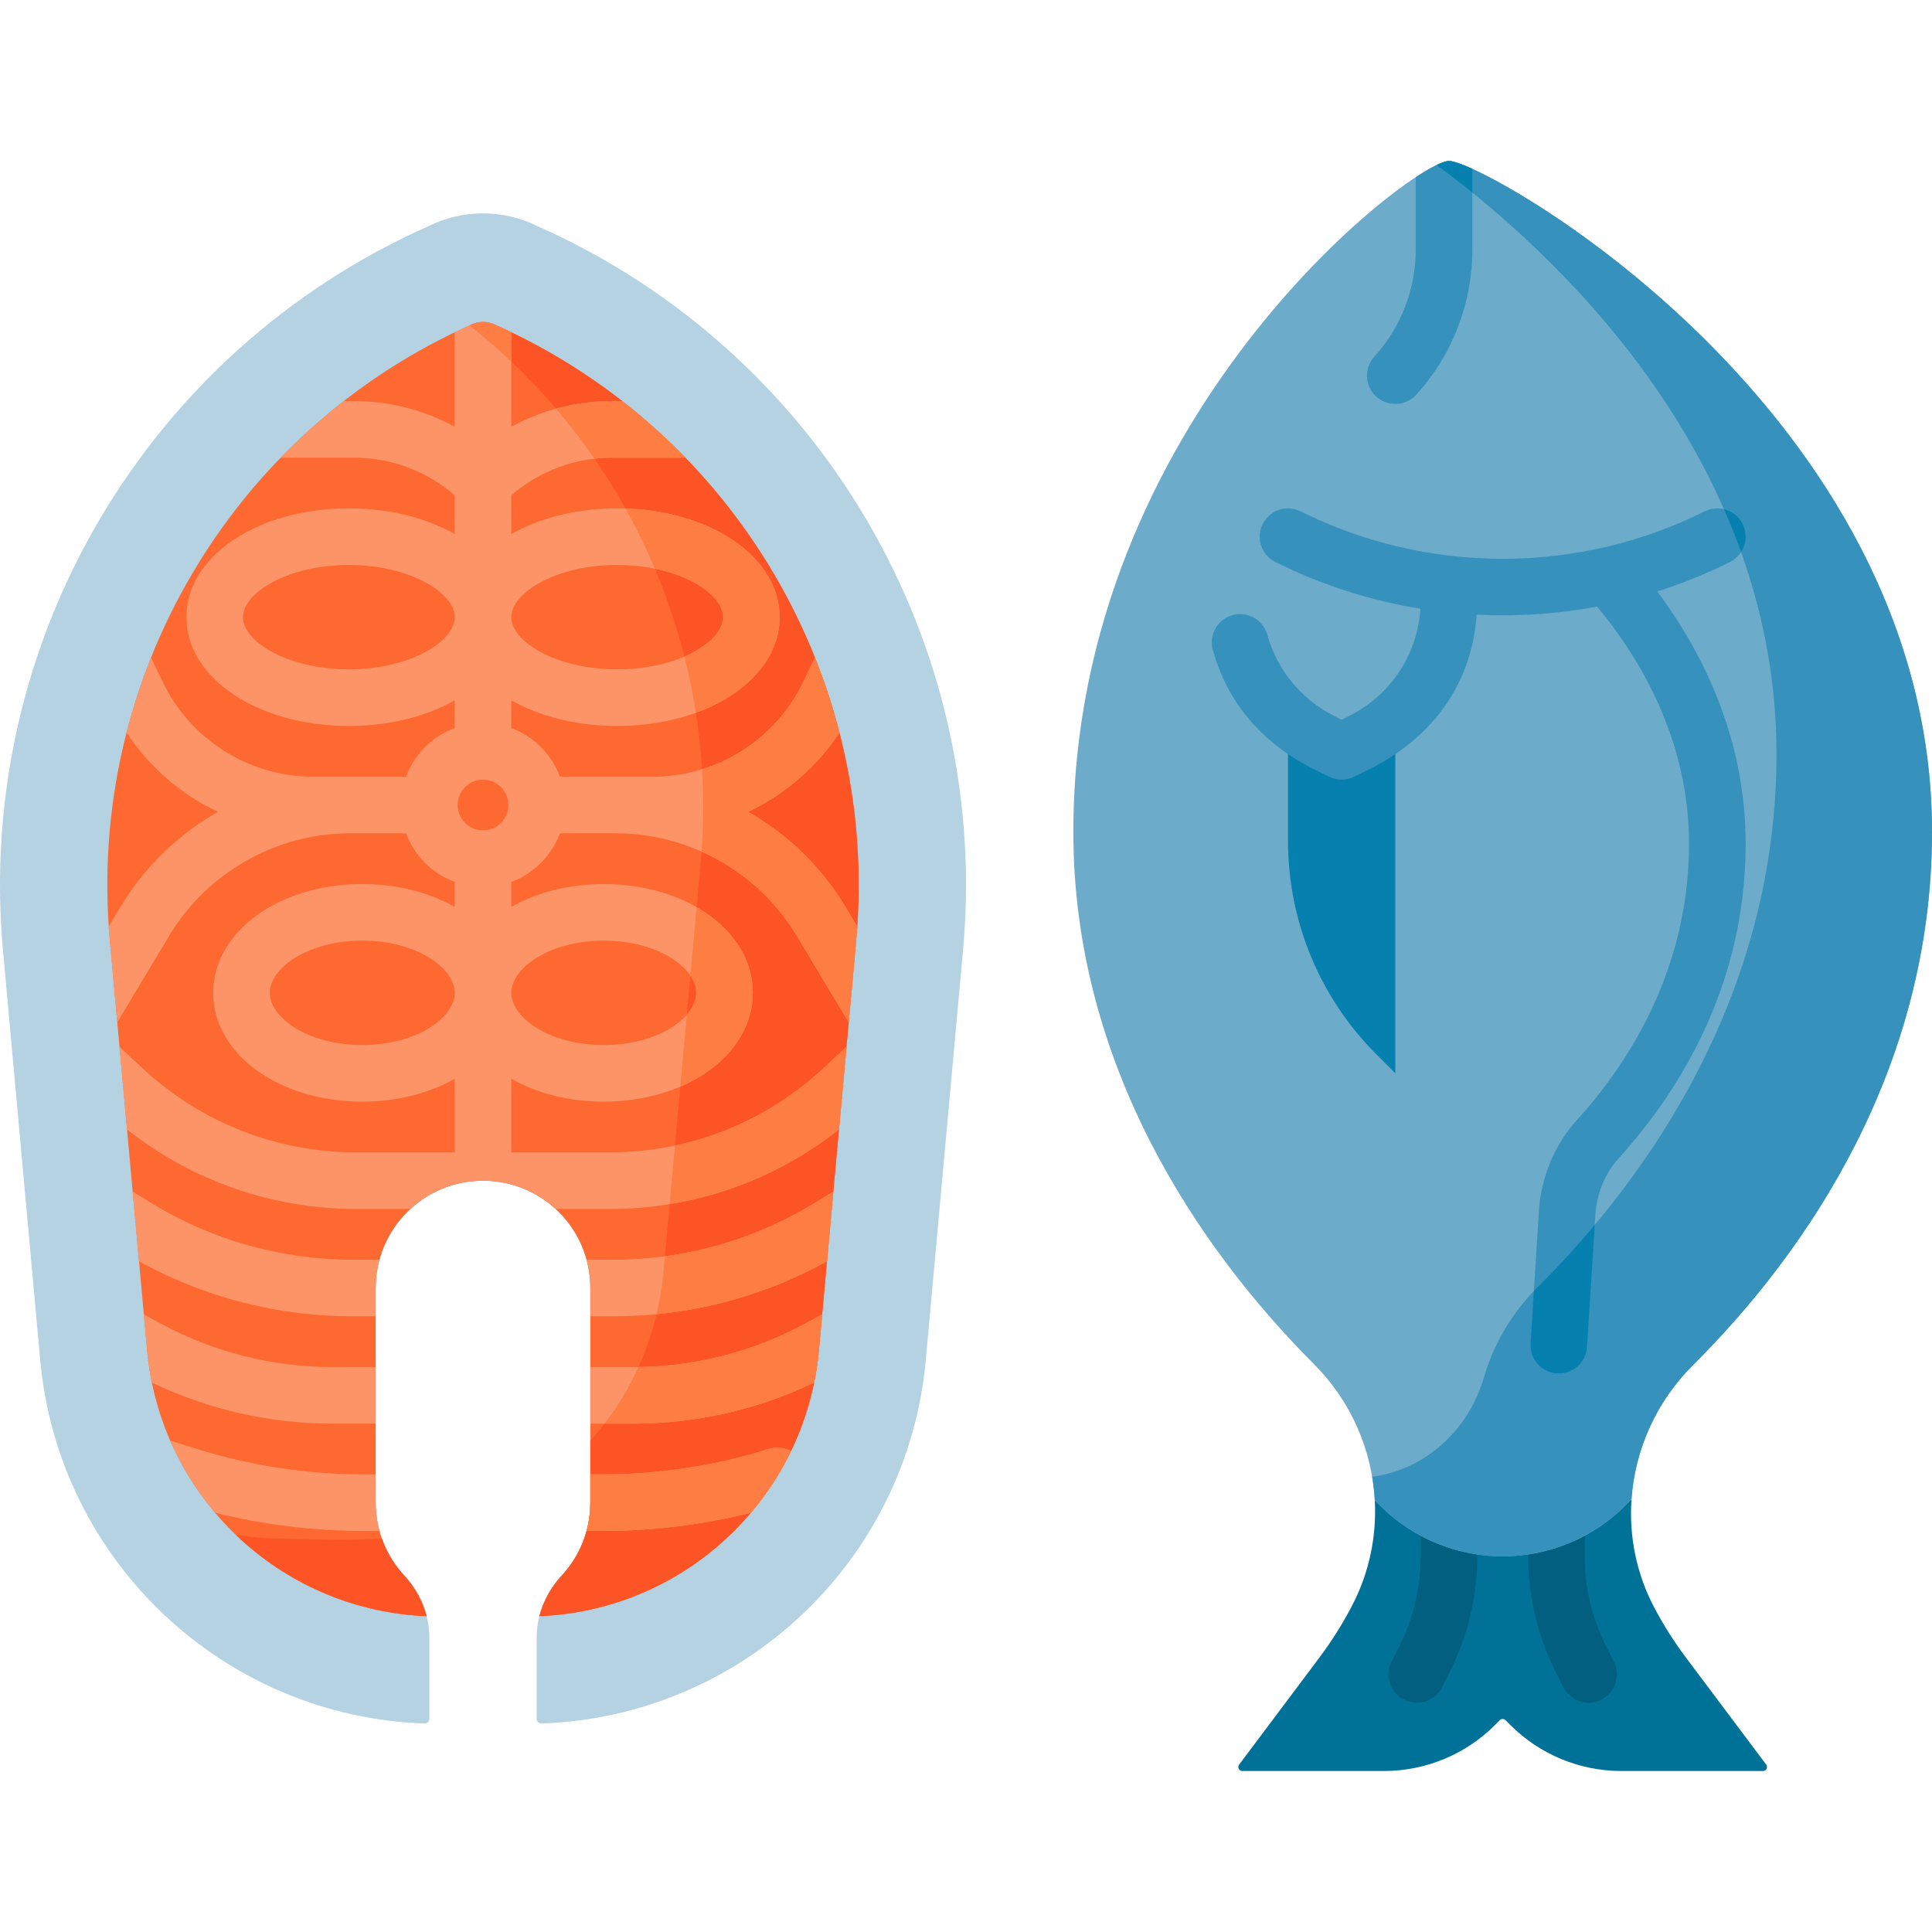 <svg id="Capa_1" enable-background="new 0 0 512 512" height="512" viewBox="0 0 512 512" width="512" xmlns="http://www.w3.org/2000/svg"><g><g><path d="m400.263 457.152c7.8 7.8 18.379 12.182 29.409 12.182h37.548c.871 0 1.368-.994.845-1.691l-21.192-28.256c-3.161-4.214-5.971-8.648-8.417-13.257-4.821-9.085-6.771-19.068-6.09-28.846-8.6 9.513-59.447 9.623-68.035.278.519 9.521-1.444 19.216-6.081 28.071-2.507 4.787-5.405 9.388-8.679 13.754l-21.192 28.256c-.522.697-.025 1.691.845 1.691h37.548c11.031 0 21.609-4.382 29.409-12.182l1.293-1.293c.413-.413 1.082-.413 1.494 0z" fill="#017297"/></g><path d="m420.984 451.235c-2.751 0-5.399-1.519-6.714-4.147l-2.173-4.346c-4.679-9.359-7.152-19.835-7.152-30.298v-15.161c0-4.142 3.358-7.5 7.5-7.5s7.5 3.358 7.5 7.5v15.161c0 8.146 1.926 16.303 5.569 23.589l2.173 4.345c1.853 3.705.352 8.209-3.354 10.062-1.077.54-2.222.795-3.349.795z" fill="#025f80"/><path d="m375.461 451.235c-1.127 0-2.271-.255-3.348-.793-3.705-1.852-5.207-6.357-3.354-10.062l2.173-4.346c3.643-7.286 5.568-15.443 5.568-23.589v-11.622c0-4.142 3.358-7.5 7.5-7.5s7.5 3.358 7.5 7.5v11.622c0 10.463-2.473 20.94-7.152 30.298l-2.173 4.345c-1.314 2.627-3.963 4.147-6.714 4.147z" fill="#025f80"/><g><path d="m142.526 59.972c-9.145-4.572-19.908-4.572-29.053 0-74.78 33.235-120.093 110.403-112.684 191.9l9.867 108.537c4.85 53.351 48.671 94.486 101.822 96.338.709.025 1.3-.552 1.3-1.261v-21.476c0-6.145-2.482-11.961-6.656-16.47-4.696-5.073-7.566-11.86-7.566-19.317v-56.889c0-15.709 12.735-28.444 28.444-28.444 15.709 0 28.444 12.735 28.444 28.444v56.889c0 7.458-2.87 14.245-7.566 19.317-4.175 4.51-6.656 10.325-6.656 16.47v21.476c0 .71.591 1.286 1.3 1.261 53.151-1.852 96.971-42.987 101.822-96.338l9.867-108.537c7.409-81.497-37.904-158.665-112.685-191.9z" fill="#b4d2e2"/></g><g><path d="m398.222 412.444c13.201 0 25.544-5.648 34.144-15.161.911-13.087 6.533-25.808 16.289-35.519 30.503-30.364 63.345-78.713 63.345-141.32 0-111.499-118.391-177.778-128-177.778s-99.555 68.386-99.555 177.778c0 61.731 33.172 110.404 63.804 141.098 9.829 9.849 15.361 22.766 16.083 36.019 8.588 9.345 20.818 14.883 33.89 14.883z" fill="#6cabca"/></g><g><path d="m384 42.667c-.694 0-1.808.357-3.275 1.06 37.888 28 90.067 82.091 90.067 156.113 0 62.606-32.842 110.955-63.345 141.32-6.829 6.798-11.632 15.07-14.212 23.911-3.855 13.21-14.411 23.55-27.949 26.021-.546.1-1.095.189-1.646.269.348 2.051.579 4.122.693 6.2 8.588 9.345 20.819 14.883 33.891 14.883 13.201 0 25.544-5.648 34.144-15.161.911-13.087 6.533-25.808 16.289-35.519 30.501-30.364 63.343-78.713 63.343-141.32 0-111.499-118.391-177.777-128-177.777z" fill="#3692bc"/></g><g><path d="m369.778 190.467c-2.658 2.334-5.636 4.351-8.889 5.978l-5.333 2.667-5.333-2.667c-3.254-1.627-6.231-3.644-8.889-5.978v32.42c0 21.202 8.423 41.536 23.415 56.528l5.03 5.03v-93.978z" fill="#0681af"/></g><g><path d="m130.975 85.965c-.943-.419-1.944-.631-2.975-.631-1.032 0-2.033.212-2.974.631-63.675 28.3-102.218 93.939-95.909 163.333l9.867 108.537c1.757 19.32 10.613 37.165 24.939 50.247 13.544 12.369 30.887 19.484 49.134 20.223-1.02-3.99-3.082-7.682-5.935-10.764-4.696-5.073-7.566-11.86-7.566-19.317v-56.889c0-15.709 12.735-28.444 28.444-28.444 15.709 0 28.444 12.735 28.444 28.444v56.889c0 7.458-2.87 14.245-7.566 19.317-2.853 3.082-4.915 6.774-5.935 10.764 18.248-.739 35.59-7.854 49.134-20.223 14.326-13.082 23.182-30.927 24.939-50.247l9.867-108.537c6.309-69.395-32.234-135.034-95.908-163.333z" fill="#fd6930"/></g><g><path d="m101.186 407.736c-9.86.642-19.686.139-29.339-.036-3.146-.127-6.265-.444-9.342-.945.466.447.938.89 1.416 1.326 13.544 12.369 30.887 19.484 49.134 20.223-1.02-3.99-3.082-7.682-5.935-10.764-2.593-2.803-4.63-6.13-5.934-9.804z" fill="#fd5426"/></g><g><path d="m130.975 85.965c-.943-.419-1.944-.631-2.975-.631-1.032 0-2.033.212-2.974.631-.207.092-.415.185-.621.278 42.512 33.495 66.332 86.763 61.27 142.451l-9.867 108.537c-1.516 16.673-8.32 32.248-19.363 44.61v16.383c0 7.458-2.87 14.245-7.566 19.317-2.853 3.082-4.915 6.774-5.935 10.764 18.248-.739 35.59-7.854 49.134-20.223 14.326-13.082 23.182-30.927 24.939-50.247l9.867-108.537c6.308-69.395-32.235-135.034-95.909-163.333z" fill="#fd5426"/></g><path d="m384 42.667c-1.403 0-4.517 1.458-8.814 4.286v19.173c0 10.518-3.893 20.6-10.962 28.389-2.784 3.067-2.554 7.811.513 10.594 1.437 1.304 3.24 1.946 5.038 1.946 2.042 0 4.076-.829 5.556-2.459 9.58-10.555 14.855-24.217 14.855-38.47v-21.371c-3.051-1.385-5.196-2.088-6.186-2.088z" fill="#3692bc"/><path d="m380.724 43.727c3.072 2.27 6.238 4.712 9.462 7.322v-6.294c-3.051-1.384-5.196-2.088-6.186-2.088-.694 0-1.808.357-3.276 1.06z" fill="#0681af"/><path d="m458.465 148.93c3.705-1.852 5.207-6.357 3.354-10.062s-6.356-5.207-10.062-3.354c-33.522 16.761-73.547 16.761-107.07 0-3.703-1.852-8.209-.35-10.062 3.354-1.853 3.705-.351 8.21 3.354 10.062 12.214 6.107 25.195 10.236 38.447 12.388-.787 12.159-7.874 22.91-18.892 28.419l-1.979.989-1.979-.989c-8.664-4.333-15.121-12.169-17.714-21.502-1.109-3.992-5.246-6.326-9.234-5.218-3.991 1.109-6.327 5.244-5.218 9.234 6.996 25.175 28.908 32.166 30.792 33.568 2.1 1.05 4.584 1.062 6.708 0 1.422-1.173 29.959-10.522 32.443-42.917 10.699.54 21.414-.183 31.909-2.151 11.276 13.581 24.35 35.28 24.35 62.865 0 33.434-16.167 58.277-29.729 73.231-5.925 6.533-9.502 15.142-10.074 24.241l-2.195 34.931c-.26 4.134 2.881 7.696 7.015 7.956.16.01.319.015.478.015 3.927 0 7.228-3.056 7.478-7.03l2.195-34.931c.359-5.717 2.566-11.081 6.214-15.104 15.336-16.91 33.617-45.09 33.617-83.308 0-28.444-11.768-51.258-23.418-66.87 6.581-2.089 13.027-4.694 19.272-7.817z" fill="#3692bc"/><path d="m407.446 341.16c-.325.323-.644.649-.96.979l-.872 13.881c-.26 4.134 2.881 7.696 7.015 7.956.16.01.319.015.478.015 3.927 0 7.228-3.056 7.478-7.03l2.032-32.328c-5.015 5.989-10.125 11.504-15.171 16.527z" fill="#0681af"/><path d="m461.398 146.313c1.401-2.157 1.654-4.978.421-7.445-1.03-2.06-2.88-3.438-4.956-3.938 1.633 3.712 3.15 7.507 4.535 11.383z" fill="#0681af"/><path d="m99.556 377.278v-15h-11.55c-15.841 0-31.57-3.998-45.488-11.561l-4.398-2.39.864 9.507c.263 2.89.685 5.748 1.26 8.561 14.86 7.133 31.258 10.883 47.762 10.883z" fill="#fd9468"/><path d="m99.556 390.722h-3.126c-15.017 0-29.899-2.268-44.233-6.74l-7.099-2.215c3 6.898 7.002 13.343 11.904 19.13 12.888 3.204 26.11 4.824 39.429 4.824h4.125c-.651-2.389-1-4.904-1-7.5z" fill="#fd9468"/><path d="m213.483 350.717c-13.918 7.563-29.648 11.561-45.488 11.561h-11.551v15h11.551c16.503 0 32.902-3.75 47.762-10.883.575-2.813.997-5.671 1.26-8.561l.864-9.507z" fill="#fd9468"/><path d="m222.336 299.317 1.991-21.902-6.127 5.703c-15.431 14.362-35.54 22.271-56.622 22.271h-26.078v-19.503c6.689 3.811 15.169 6.059 24.5 6.059 22.149 0 39.5-12.665 39.5-28.833s-17.351-28.834-39.5-28.834c-9.331 0-17.811 2.248-24.5 6.059v-6.615c5.954-2.197 10.69-6.933 12.887-12.888h14.881c19.49 0 37.826 10.382 47.853 27.094l13.796 22.994 1.966-21.624c.114-1.254.213-2.507.298-3.758l-3.197-5.329c-6.335-10.558-15.284-19.125-25.726-25.065 9.747-4.615 18.192-11.848 24.208-20.99-1.741-6.787-3.915-13.433-6.499-19.899l-3.181 6.62c-7.286 15.162-22.873 24.958-39.708 24.958h-24.69c-2.197-5.954-6.933-10.69-12.887-12.888v-7.352c7.485 4.256 17.246 6.795 28.056 6.795 24.144 0 43.056-12.665 43.056-28.833s-18.912-28.833-43.056-28.833c-10.81 0-20.571 2.539-28.056 6.795v-10.259c7.455-6.457 16.874-9.981 26.835-9.981h19.281c-5.197-5.354-10.783-10.369-16.73-15h-2.551c-9.531 0-18.699 2.363-26.835 6.811v-25.03c-1.494-.719-3.002-1.417-4.525-2.094-.943-.419-1.944-.631-2.975-.631-1.032 0-2.033.212-2.974.631-1.523.677-3.032 1.375-4.526 2.095v25.03c-8.136-4.448-17.304-6.811-26.835-6.811h-2.551c-5.947 4.631-11.532 9.646-16.73 15h19.281c9.961 0 19.381 3.523 26.835 9.981v10.259c-7.485-4.256-17.245-6.795-28.055-6.795-24.144 0-43.056 12.665-43.056 28.833s18.912 28.833 43.056 28.833c10.81 0 20.571-2.539 28.055-6.795v7.352c-5.954 2.197-10.69 6.933-12.887 12.887h-14.882c-.096 0-.192.001-.288.001l.001-.001h-9.521c-16.836 0-32.422-9.797-39.708-24.958l-3.182-6.62c-2.583 6.466-4.757 13.112-6.499 19.899 6.016 9.142 14.461 16.375 24.208 20.991-10.442 5.941-19.391 14.507-25.726 25.066l-3.198 5.329c.085 1.251.184 2.504.298 3.758l1.966 21.624 13.796-22.994c10.027-16.712 28.363-27.094 47.853-27.094h14.881c2.197 5.954 6.933 10.69 12.887 12.887v6.615c-6.689-3.811-15.169-6.059-24.5-6.059-22.149 0-39.5 12.665-39.5 28.834 0 16.168 17.351 28.833 39.5 28.833 9.331 0 17.811-2.248 24.5-6.059v19.503h-26.078c-21.082 0-41.191-7.909-56.621-22.271l-6.128-5.703 1.991 21.902c17.268 13.641 38.556 21.073 60.758 21.073h14.332c5.065-4.657 11.823-7.5 19.246-7.5 7.423 0 14.181 2.844 19.246 7.5h14.332c22.202-.002 43.49-7.433 60.758-21.074zm-58.78-149.595c16.058 0 28.056 7.303 28.056 13.833s-11.998 13.833-28.056 13.833-28.056-7.303-28.056-13.833 11.998-13.833 28.056-13.833zm-3.556 99.556c14.438 0 24.5 7.291 24.5 13.834s-10.062 13.833-24.5 13.833-24.5-7.29-24.5-13.833 10.062-13.834 24.5-13.834zm-64 27.666c-14.438 0-24.5-7.29-24.5-13.833s10.062-13.834 24.5-13.834 24.5 7.291 24.5 13.834-10.062 13.833-24.5 13.833zm-3.555-99.555c-16.058 0-28.056-7.303-28.056-13.833s11.998-13.833 28.056-13.833c16.057 0 28.055 7.303 28.055 13.833s-11.998 13.833-28.055 13.833zm35.555 42.667c-3.707 0-6.722-3.016-6.722-6.722s3.016-6.722 6.722-6.722c3.707 0 6.722 3.016 6.722 6.722s-3.016 6.722-6.722 6.722z" fill="#fd9468"/><path d="m162.617 348.833c19.818 0 39.25-5.023 56.542-14.572l1.681-18.495-4.779 2.941c-16.082 9.896-34.562 15.126-53.445 15.126h-7.172c.651 2.389.999 4.904.999 7.5v7.5z" fill="#fd9468"/><path d="m209.624 384.555c-1.72-.937-3.803-1.203-5.82-.572-14.334 4.472-29.216 6.74-44.233 6.74h-3.126v7.5c0 2.596-.348 5.11-1 7.5h4.125c13.318 0 26.54-1.62 39.428-4.824 4.236-5.002 7.8-10.494 10.626-16.344z" fill="#fd9468"/><path d="m39.938 318.707-4.779-2.941 1.681 18.495c17.291 9.549 36.724 14.572 56.542 14.572h6.173v-7.5c0-2.596.348-5.111.999-7.5h-7.172c-18.882 0-37.363-5.23-53.444-15.126z" fill="#fd9468"/><g fill="#fe7d43"><path d="m213.483 350.717c-13.565 7.372-28.851 11.355-44.282 11.553-2.411 5.314-5.422 10.348-8.985 15.008h7.779c16.503 0 32.902-3.75 47.762-10.883.575-2.813.997-5.671 1.26-8.561l.864-9.507z"/><path d="m147.348 108.293c3.63 4.248 7.033 8.674 10.199 13.26 1.578-.182 3.176-.275 4.789-.275h19.281c-5.197-5.354-10.783-10.369-16.73-15h-2.551c-5.137 0-10.168.686-14.988 2.015z"/><path d="m173.55 150.711c10.793 2.211 18.061 7.762 18.061 12.844 0 3.726-3.906 7.703-10.243 10.432 1.243 4.901 2.261 9.875 3.045 14.907 13.336-4.846 22.198-14.272 22.198-25.339 0-15.673-17.77-28.053-40.85-28.798 2.882 5.168 5.483 10.494 7.789 15.954z"/><path d="m199.5 263.111c0-9.319-5.765-17.475-14.89-22.712l-1.651 18.158c1.003 1.492 1.541 3.043 1.541 4.554 0 1.93-.875 3.924-2.48 5.777l-1.735 19.088c11.591-4.97 19.215-14.148 19.215-24.865z"/><path d="m124.404 86.242c3.855 3.037 7.556 6.237 11.095 9.586v-7.77c-1.494-.719-3.002-1.417-4.525-2.094-.943-.419-1.944-.631-2.975-.631-1.032 0-2.033.212-2.974.631-.207.093-.414.185-.621.278z"/><path d="m209.624 384.555c-1.72-.937-3.803-1.203-5.82-.572-14.334 4.472-29.216 6.74-44.233 6.74h-3.126v7.5c0 2.596-.348 5.11-1 7.5h4.125c13.318 0 26.54-1.62 39.428-4.824 4.236-5.002 7.8-10.494 10.626-16.344z"/><path d="m198.258 215.144c9.747-4.615 18.192-11.848 24.208-20.99-1.741-6.787-3.915-13.433-6.499-19.899l-3.181 6.62c-5.36 11.153-15.212 19.404-26.748 22.986.445 7.199.413 14.485-.117 21.819 10.336 4.609 19.238 12.309 25.201 22.248l13.796 22.994 1.966-21.624c.114-1.254.213-2.507.298-3.758l-3.197-5.329c-6.337-10.559-15.286-19.126-25.727-25.067z"/><path d="m220.841 315.767-4.779 2.941c-12.198 7.506-25.776 12.327-39.863 14.218l-.391 4.304c-.341 3.747-.949 7.438-1.812 11.05 15.835-1.546 31.198-6.305 45.164-14.018z"/><path d="m218.2 283.118c-11.138 10.367-24.714 17.371-39.333 20.466l-1.411 15.523c16.369-2.668 31.782-9.442 44.881-19.789l1.991-21.902z"/></g></g></svg>